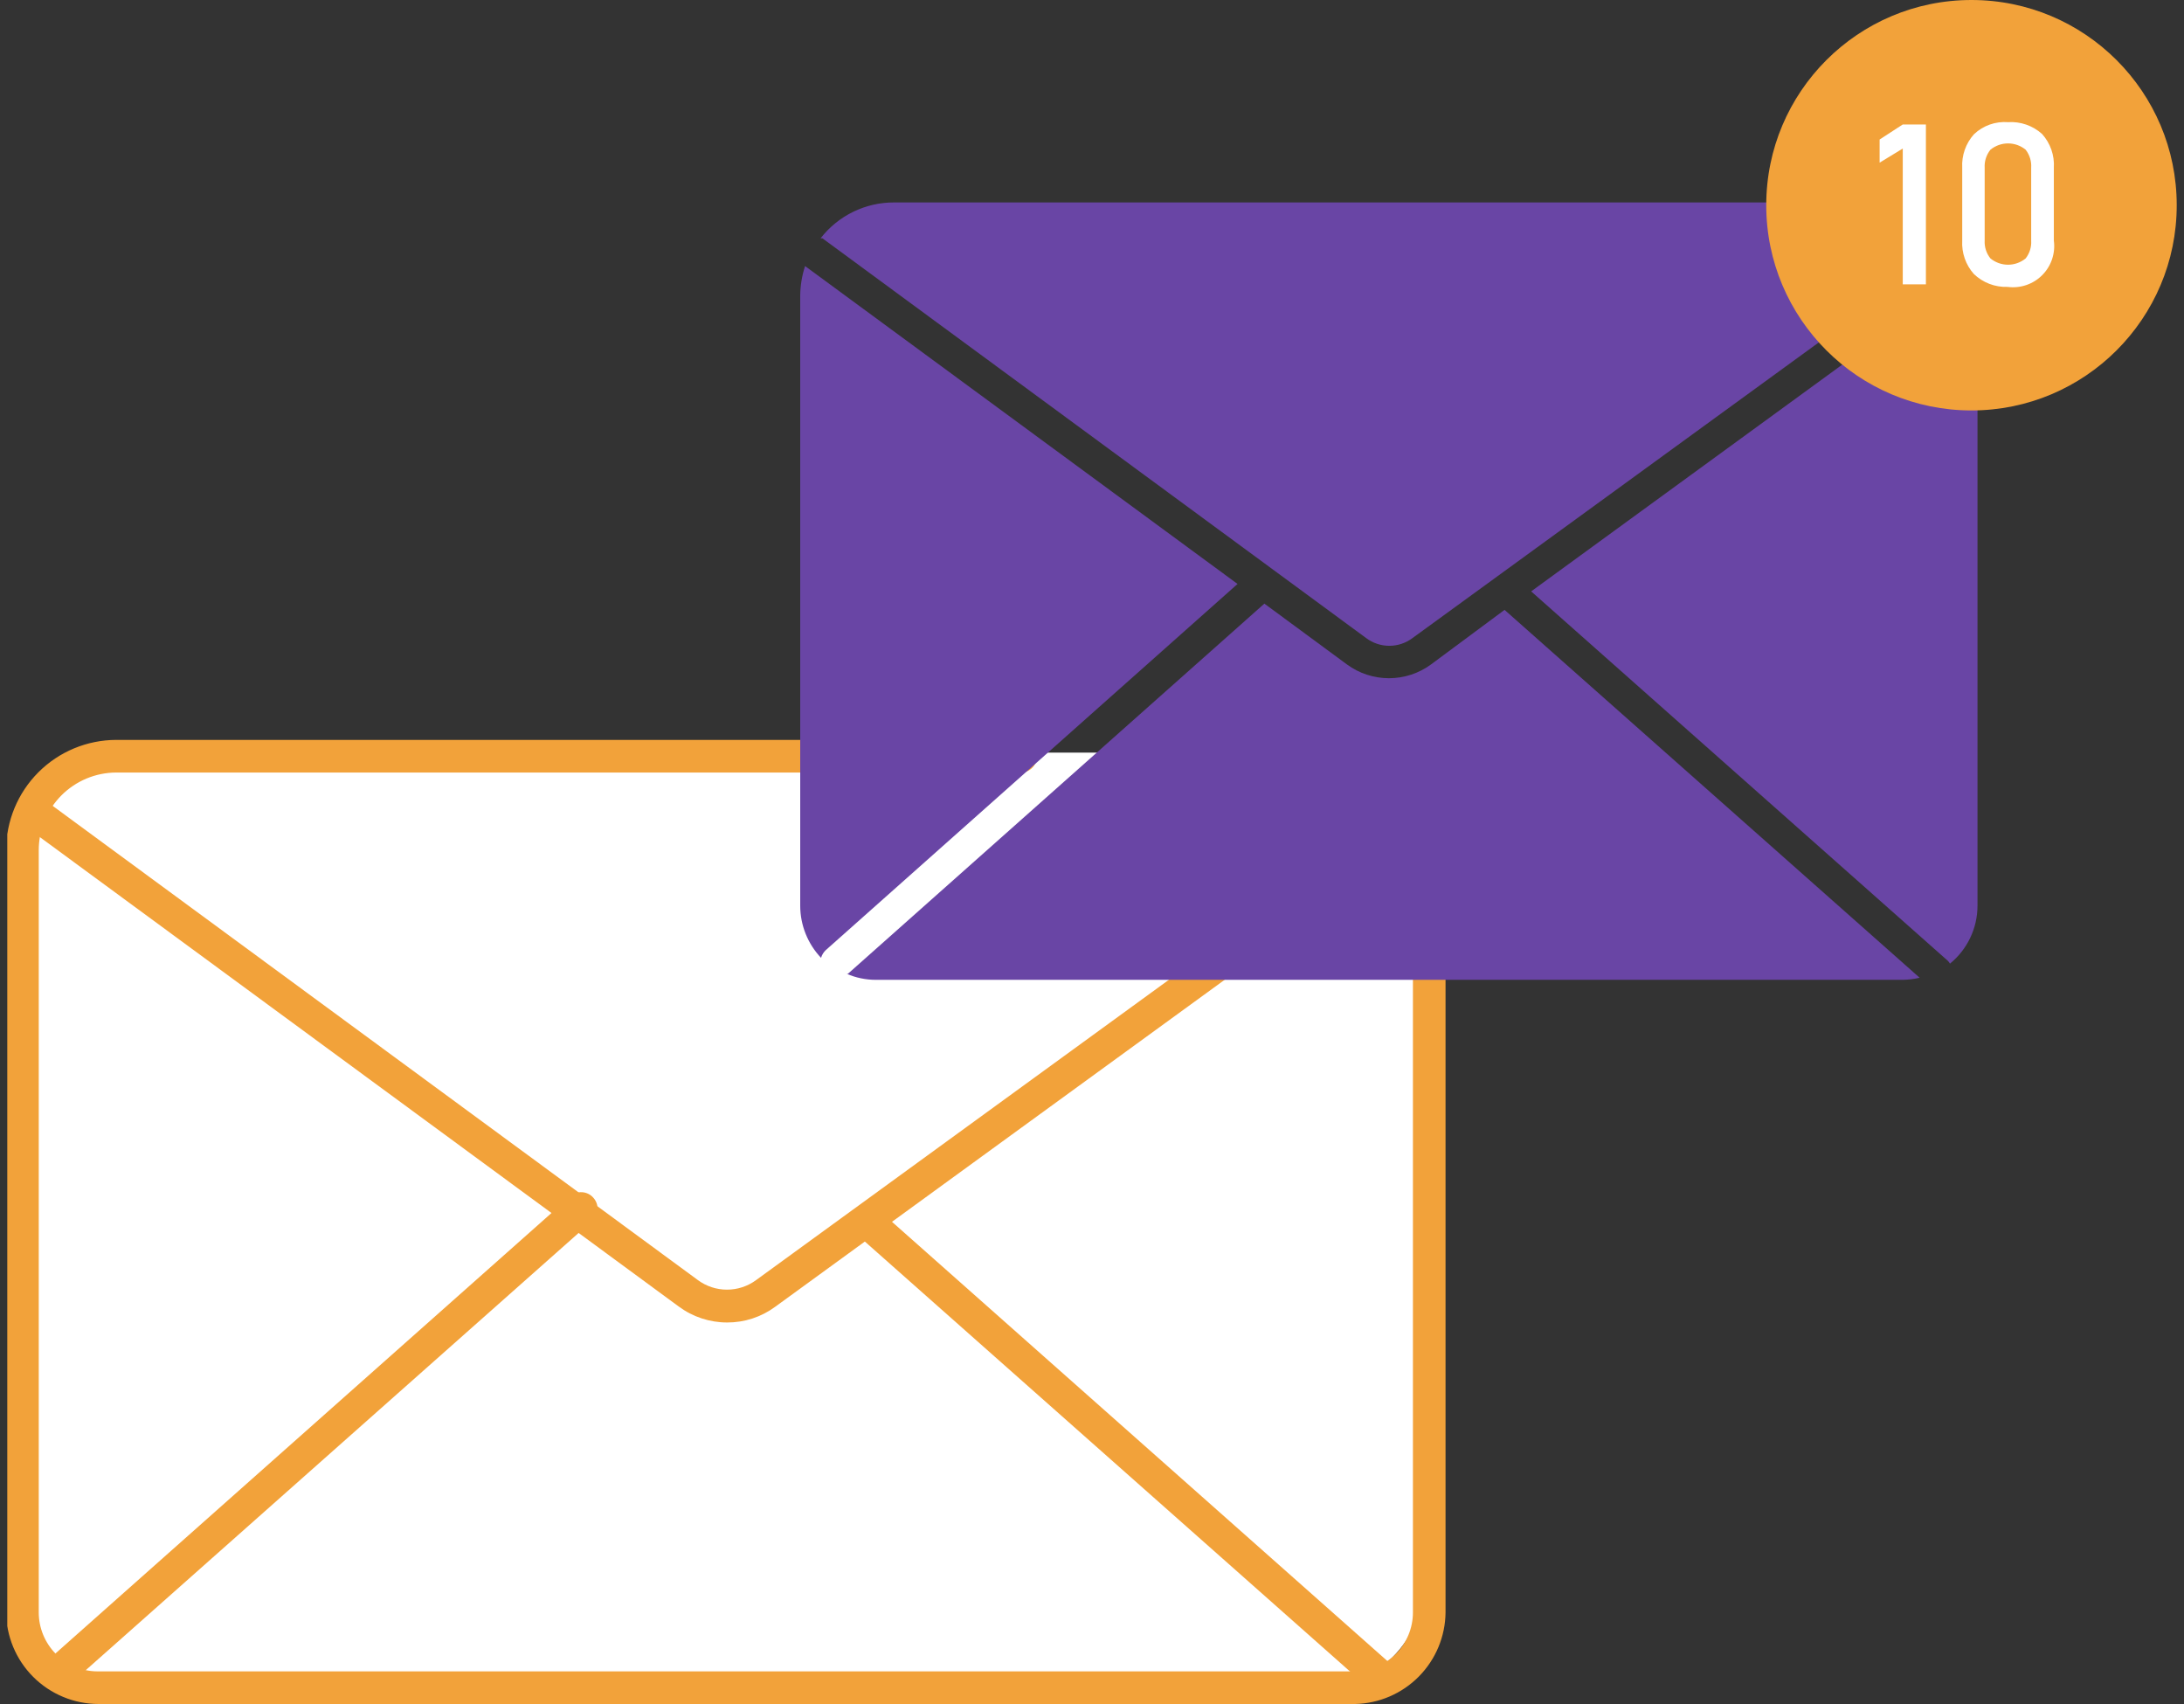 <svg width="150" height="117" viewBox="0 0 150 117" fill="none" xmlns="http://www.w3.org/2000/svg">
<rect x="0" y="0" width="150" height="117" fill="#333333" stroke="none"/>
<g clip-path="url(#clip0)">
<path d="M90.081 51.677H9.081C4.763 51.677 1.263 55.176 1.263 59.493V108.295C1.263 112.611 4.763 116.11 9.081 116.11H90.081C94.399 116.11 97.9 112.611 97.9 108.295V59.493C97.9 55.176 94.399 51.677 90.081 51.677Z" fill="white"/>
<path d="M93.069 117H6.777C5.091 117 3.474 116.33 2.282 115.139C1.09 113.947 0.42 112.331 0.42 110.646V58.381C0.42 56.374 1.217 54.449 2.635 53.028C4.053 51.608 5.977 50.807 7.985 50.803H69.962C70.121 50.784 70.281 50.799 70.433 50.847C70.585 50.895 70.726 50.974 70.845 51.08C70.964 51.186 71.06 51.316 71.125 51.461C71.19 51.606 71.224 51.764 71.224 51.923C71.224 52.083 71.19 52.24 71.125 52.386C71.06 52.531 70.964 52.661 70.845 52.767C70.726 52.873 70.585 52.952 70.433 52.999C70.281 53.047 70.121 53.062 69.962 53.043H7.985C6.571 53.047 5.217 53.612 4.219 54.612C3.222 55.613 2.661 56.968 2.661 58.381V110.709C2.661 111.781 3.086 112.809 3.842 113.568C4.599 114.327 5.626 114.756 6.698 114.76H92.989C94.064 114.76 95.095 114.333 95.855 113.574C96.615 112.814 97.042 111.784 97.042 110.709V59.747C97.042 57.969 96.335 56.264 95.077 55.007C93.82 53.749 92.114 53.043 90.335 53.043H78.385C78.226 53.062 78.066 53.047 77.914 52.999C77.762 52.952 77.621 52.873 77.502 52.767C77.383 52.661 77.287 52.531 77.222 52.386C77.157 52.24 77.123 52.083 77.123 51.923C77.123 51.764 77.157 51.606 77.222 51.461C77.287 51.316 77.383 51.186 77.502 51.08C77.621 50.974 77.762 50.895 77.914 50.847C78.066 50.799 78.226 50.784 78.385 50.803H90.335C92.708 50.803 94.984 51.745 96.662 53.423C98.34 55.1 99.282 57.375 99.282 59.747V110.709C99.266 112.359 98.609 113.938 97.449 115.112C96.29 116.286 94.719 116.963 93.069 117Z" fill="#F2A23A"/>
<path d="M4.584 115.459C4.359 115.455 4.141 115.384 3.957 115.254C3.773 115.125 3.632 114.944 3.551 114.734C3.471 114.524 3.455 114.295 3.506 114.076C3.557 113.857 3.673 113.658 3.837 113.505L39.164 82.146C39.274 82.047 39.403 81.97 39.543 81.921C39.683 81.871 39.831 81.85 39.979 81.859C40.127 81.868 40.272 81.907 40.405 81.972C40.538 82.038 40.657 82.129 40.754 82.242C40.953 82.463 41.057 82.755 41.042 83.052C41.027 83.35 40.895 83.63 40.674 83.83L5.331 115.173C5.127 115.359 4.86 115.461 4.584 115.459Z" fill="#F2A23A"/>
<path d="M94.912 116.333C94.637 116.332 94.371 116.23 94.165 116.047L58.965 84.863C58.843 84.768 58.741 84.65 58.667 84.514C58.592 84.379 58.546 84.23 58.532 84.076C58.517 83.922 58.535 83.767 58.583 83.62C58.631 83.473 58.708 83.338 58.811 83.222C58.914 83.106 59.039 83.013 59.179 82.948C59.319 82.882 59.471 82.847 59.626 82.843C59.78 82.839 59.934 82.866 60.077 82.924C60.221 82.982 60.351 83.069 60.459 83.179L95.659 114.379C95.829 114.531 95.95 114.731 96.004 114.952C96.058 115.174 96.044 115.407 95.963 115.621C95.882 115.834 95.739 116.018 95.551 116.148C95.363 116.278 95.141 116.348 94.912 116.349V116.333Z" fill="#F2A23A"/>
<path d="M49.939 90.804C48.743 90.804 47.578 90.42 46.617 89.708L1.978 56.919C1.846 56.837 1.733 56.728 1.646 56.6C1.558 56.472 1.498 56.327 1.469 56.174C1.44 56.022 1.443 55.865 1.477 55.714C1.512 55.562 1.577 55.42 1.669 55.295C1.761 55.17 1.878 55.065 2.013 54.988C2.147 54.91 2.296 54.861 2.45 54.843C2.604 54.826 2.761 54.84 2.909 54.886C3.058 54.931 3.195 55.007 3.313 55.108L47.936 87.897C48.515 88.322 49.213 88.55 49.931 88.55C50.648 88.55 51.347 88.322 51.925 87.897L95.611 56.125C95.854 55.968 96.148 55.909 96.433 55.963C96.718 56.016 96.971 56.177 97.14 56.411C97.31 56.646 97.382 56.937 97.343 57.224C97.304 57.51 97.156 57.771 96.93 57.952L53.244 89.724C52.287 90.43 51.128 90.809 49.939 90.804Z" fill="#F2A23A"/>
<path d="M93.831 43.813C94.29 44.156 94.848 44.342 95.421 44.342C95.993 44.342 96.551 44.156 97.01 43.813L134.133 16.807C133.402 15.897 132.475 15.162 131.421 14.659C130.368 14.156 129.214 13.896 128.046 13.9H61.412C60.438 13.896 59.475 14.116 58.599 14.543C57.722 14.97 56.956 15.592 56.359 16.363H56.486L93.831 43.813Z" fill="#6945A5"/>
<path d="M98.281 45.624C97.445 46.237 96.434 46.568 95.397 46.568C94.359 46.568 93.349 46.237 92.513 45.624L86.839 41.446L58.234 66.864H58.155C58.787 67.137 59.468 67.278 60.157 67.277H130.684C131.075 67.27 131.464 67.223 131.844 67.134L103.335 41.875L98.281 45.624Z" fill="#6945A5"/>
<path d="M84.996 40.096L55.294 18.269C55.079 18.925 54.967 19.611 54.96 20.302V62.193C54.963 63.524 55.475 64.802 56.391 65.768C56.449 65.568 56.559 65.388 56.709 65.244L84.996 40.096Z" fill="#6945A5"/>
<path d="M133.783 65.974C133.839 66.031 133.887 66.095 133.926 66.165C134.516 65.684 134.992 65.079 135.319 64.392C135.646 63.705 135.816 62.954 135.817 62.194V21.668C135.819 20.649 135.619 19.64 135.229 18.698L105.162 40.605L133.783 65.974Z" fill="#6945A5"/>
<path d="M135.404 28.182C143.189 28.182 149.5 21.873 149.5 14.091C149.5 6.309 143.189 0 135.404 0C127.619 0 121.308 6.309 121.308 14.091C121.308 21.873 127.619 28.182 135.404 28.182Z" fill="#F2A23A"/>
<path d="M132.274 19.524H130.684V10.199L129.095 11.168V9.579L130.684 8.547H132.274V19.524Z" fill="white"/>
<path d="M135.563 18.809C135.006 18.181 134.721 17.359 134.768 16.521V11.517C134.745 11.099 134.804 10.68 134.943 10.285C135.082 9.889 135.298 9.525 135.579 9.214C135.889 8.921 136.257 8.695 136.659 8.553C137.062 8.411 137.489 8.355 137.915 8.388C138.339 8.36 138.764 8.417 139.165 8.557C139.566 8.696 139.935 8.914 140.251 9.198C140.533 9.511 140.75 9.878 140.89 10.276C141.029 10.674 141.087 11.096 141.061 11.517V16.521C141.119 16.952 141.076 17.39 140.937 17.802C140.798 18.214 140.565 18.588 140.258 18.895C139.95 19.203 139.576 19.435 139.164 19.574C138.752 19.714 138.314 19.756 137.883 19.699C137.456 19.714 137.031 19.643 136.632 19.49C136.234 19.337 135.87 19.105 135.563 18.809ZM139.123 17.745C139.396 17.398 139.532 16.962 139.504 16.521V11.517C139.534 11.071 139.398 10.63 139.123 10.278C138.782 10 138.355 9.847 137.915 9.847C137.475 9.847 137.048 10 136.707 10.278C136.426 10.628 136.284 11.069 136.31 11.517V16.521C136.287 16.964 136.428 17.4 136.707 17.745C137.048 18.023 137.475 18.176 137.915 18.176C138.355 18.176 138.782 18.023 139.123 17.745Z" fill="white"/>
</g>
<defs>
<clipPath id="clip0">
<rect width="149" height="117" fill="white" transform="translate(0.5)"/>
</clipPath>
</defs>
</svg>
